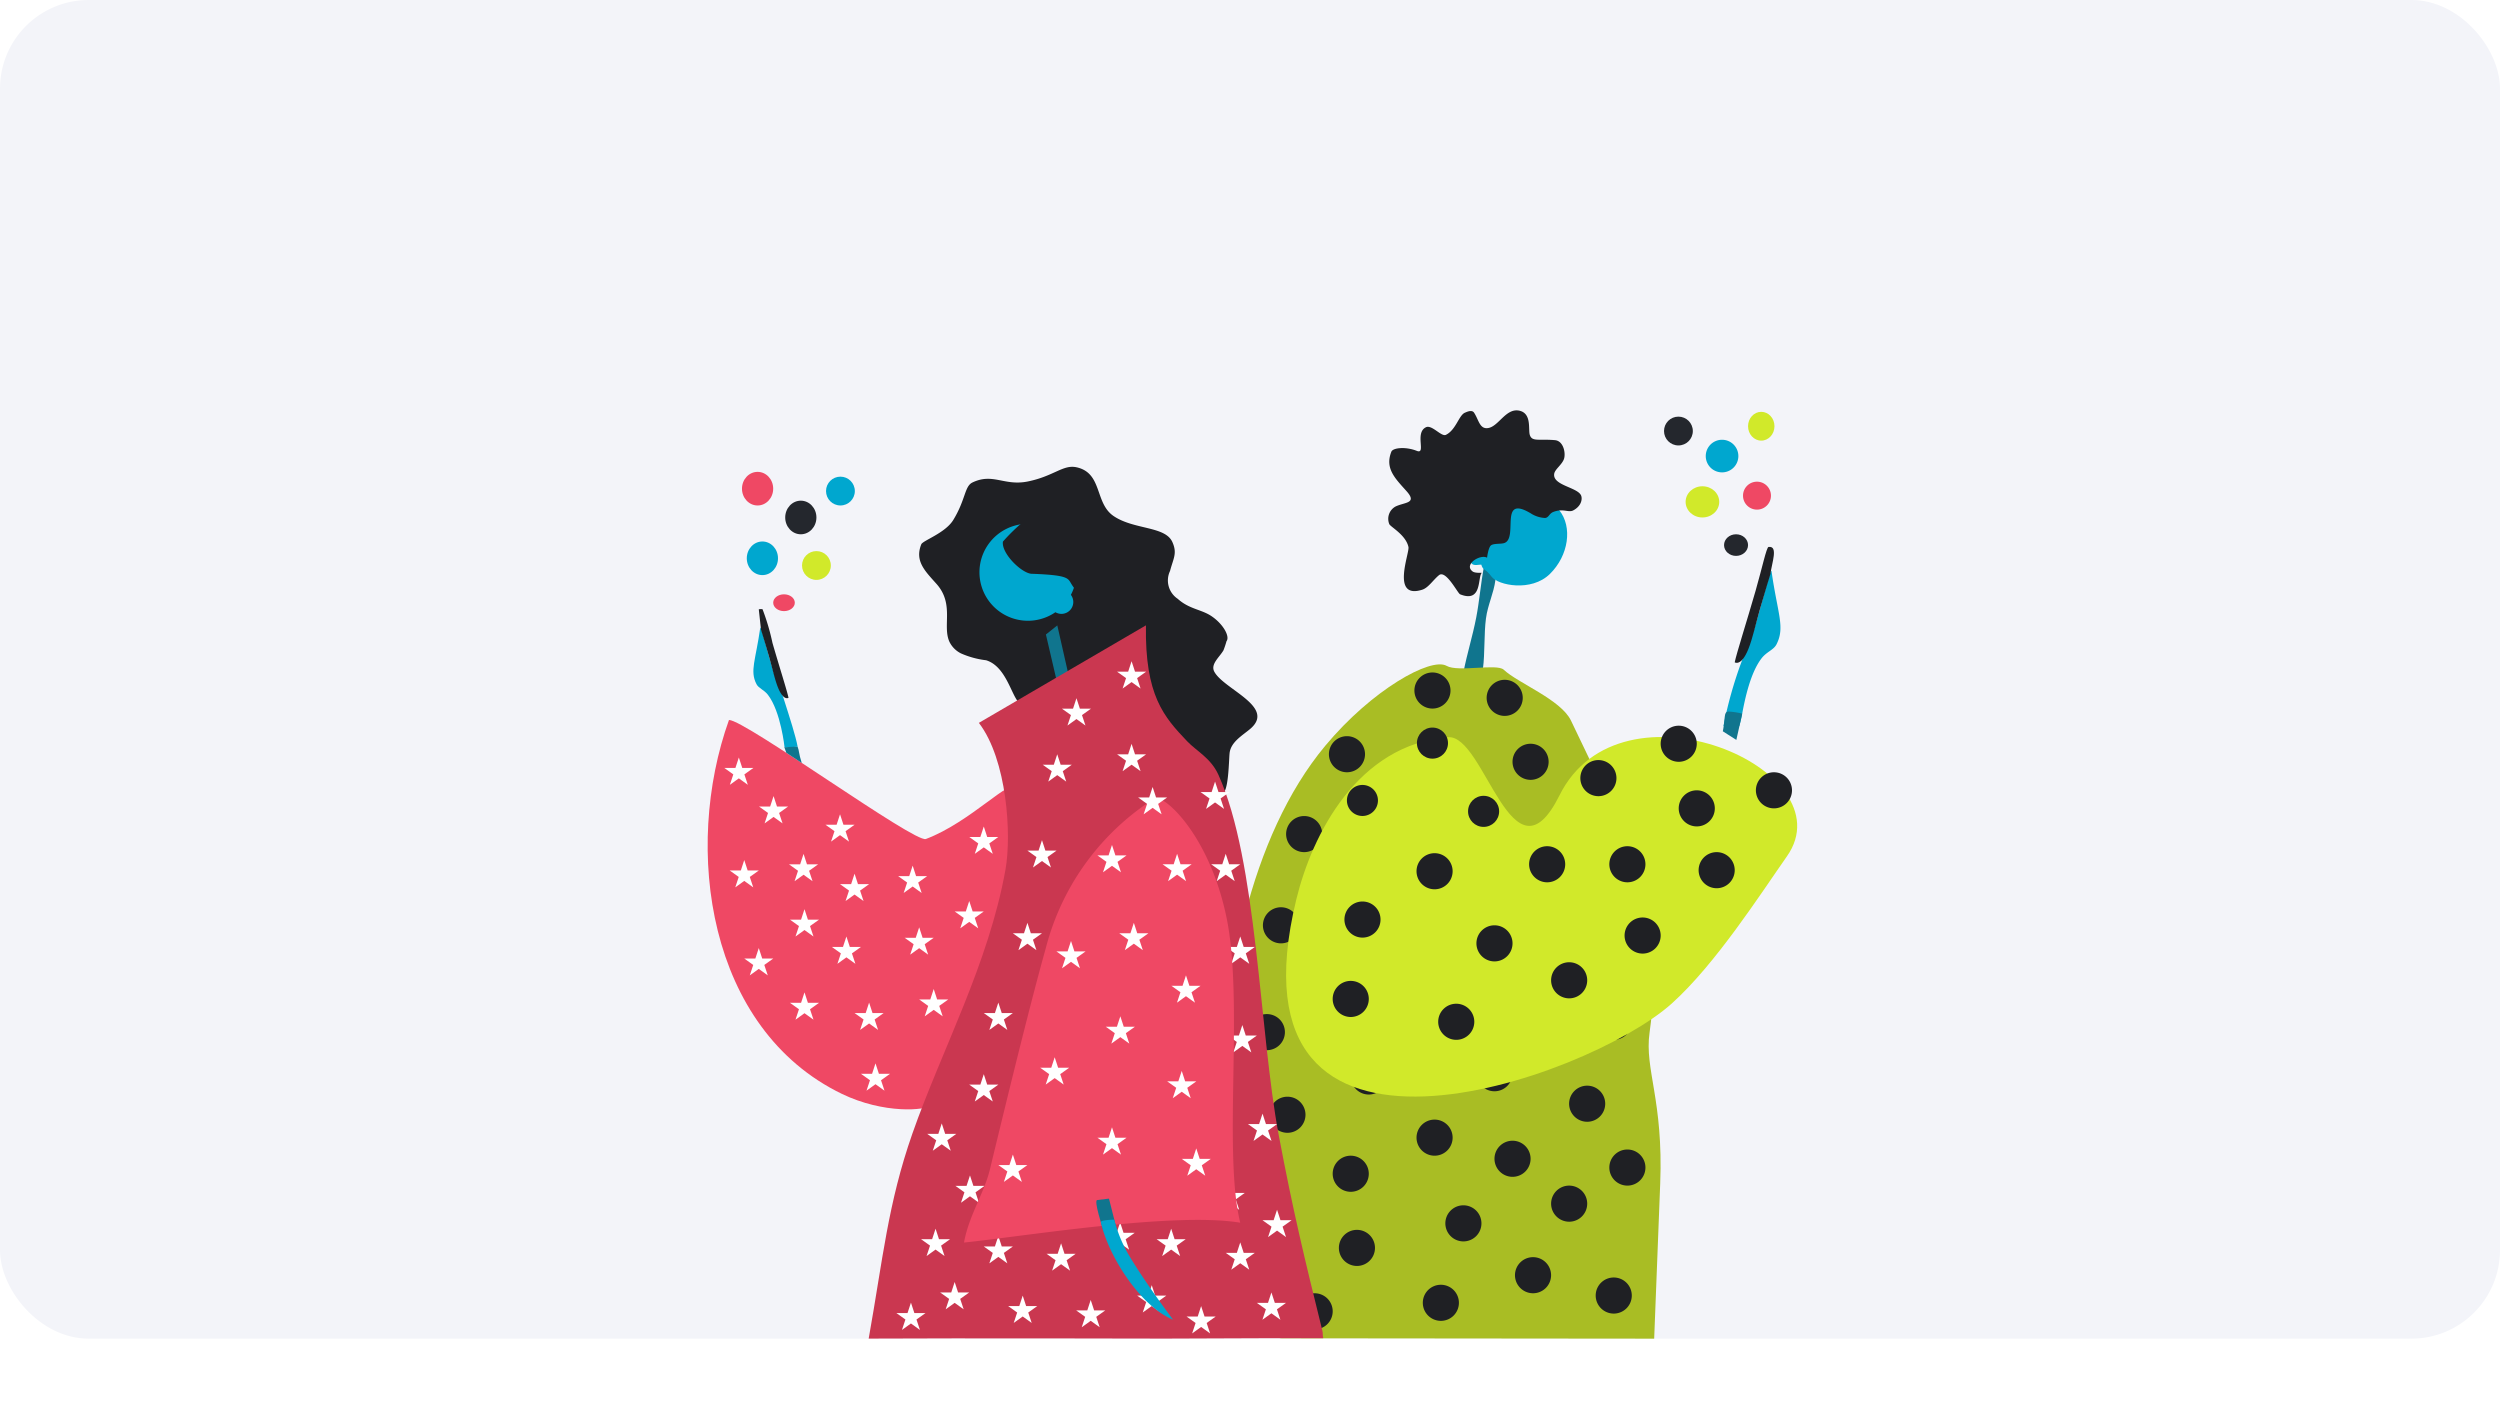 <svg xmlns="http://www.w3.org/2000/svg" xmlns:xlink="http://www.w3.org/1999/xlink" width="282" height="160" viewBox="0 0 282 160">
  <defs>
    <filter id="Контур_20507" x="155.087" y="44.792" width="24.821" height="23.961" filterUnits="userSpaceOnUse">
      <feOffset dy="1" input="SourceAlpha"/>
      <feGaussianBlur stdDeviation="0.5" result="blur"/>
      <feFlood flood-opacity="0.161"/>
      <feComposite operator="in" in2="blur"/>
      <feComposite in="SourceGraphic"/>
    </filter>
    <filter id="Контур_20532" x="136.072" y="74.133" width="75.651" height="58.562" filterUnits="userSpaceOnUse">
      <feOffset dy="3" input="SourceAlpha"/>
      <feGaussianBlur stdDeviation="3" result="blur-2"/>
      <feFlood flood-opacity="0.161"/>
      <feComposite operator="in" in2="blur-2"/>
      <feComposite in="SourceGraphic"/>
    </filter>
    <filter id="Контур_20434" x="94.682" y="43.659" width="56.15" height="54.821" filterUnits="userSpaceOnUse">
      <feOffset dy="3" input="SourceAlpha"/>
      <feGaussianBlur stdDeviation="3" result="blur-3"/>
      <feFlood flood-opacity="0.161"/>
      <feComposite operator="in" in2="blur-3"/>
      <feComposite in="SourceGraphic"/>
    </filter>
    <filter id="Контур_20437" x="88.986" y="61.546" width="69.275" height="98.454" filterUnits="userSpaceOnUse">
      <feOffset dx="-1" input="SourceAlpha"/>
      <feGaussianBlur stdDeviation="3" result="blur-4"/>
      <feFlood flood-opacity="0.161"/>
      <feComposite operator="in" in2="blur-4"/>
      <feComposite in="SourceGraphic"/>
    </filter>
    <filter id="Контур_20441" x="110.116" y="55.325" width="14.835" height="14.304" filterUnits="userSpaceOnUse">
      <feOffset dy="2" input="SourceAlpha"/>
      <feGaussianBlur stdDeviation="1" result="blur-5"/>
      <feFlood flood-opacity="0.161"/>
      <feComposite operator="in" in2="blur-5"/>
      <feComposite in="SourceGraphic"/>
    </filter>
    <filter id="Контур_20472" x="99.74" y="80.986" width="49.16" height="68.174" filterUnits="userSpaceOnUse">
      <feOffset dy="3" input="SourceAlpha"/>
      <feGaussianBlur stdDeviation="3" result="blur-6"/>
      <feFlood flood-opacity="0.161"/>
      <feComposite operator="in" in2="blur-6"/>
      <feComposite in="SourceGraphic"/>
    </filter>
  </defs>
  <g id="Сгруппировать_9095" data-name="Сгруппировать 9095" transform="translate(4688 -4709)">
    <rect id="Прямоугольник_3460" data-name="Прямоугольник 3460" width="282" height="151" rx="10" transform="translate(-4688 4709)" fill="#f3f4f9"/>
    <g id="Сгруппировать_9094" data-name="Сгруппировать 9094" transform="translate(-4669.872 4595.706)">
      <g id="Сгруппировать_4749" data-name="Сгруппировать 4749" transform="translate(61.694 158.586)">
        <g id="Сгруппировать_4746" data-name="Сгруппировать 4746" transform="translate(57.914)">
          <path id="Контур_20504" data-name="Контур 20504" d="M3380.061,421.482c.394.539.9.977,1.292,1.516-.206,1.571-.866,2.794-1.072,4.364-.227,1.73-.11,3.91-.337,5.641l-2.206.443c.429-2.207,1.019-4,1.448-6.206C3379.531,425.46,3379.716,423.263,3380.061,421.482Z" transform="translate(-3350.402 -402.884)" fill="#10758e" fill-rule="evenodd"/>
          <path id="Контур_20505" data-name="Контур 20505" d="M3290.61,535.519c-7.762-.008-12.283-46.269,4.833-66.828,5.268-6.328,11.924-10.042,13.7-9.019,1.276.733,5.673-.291,6.439.433,1.588,1.5,6.451,3.372,7.584,5.734,5.817,12.121,10.761,21.774,8.866,35.206-.586,4.156,1.573,7.57,1.2,17.044l-.679,17.472Z" transform="translate(-3283.697 -429.853)" fill="#a9bd24" fill-rule="evenodd"/>
          <path id="Контур_20506" data-name="Контур 20506" d="M3389.021,401.681c-2.107,2.071-5.867,1.285-6.583.313s-.969-.666-1.16-1.358c-.234-.023-.844.186-1.107-.142s-.442-1.746-.1-2.085,1.414.193,1.613.131c.086-1.119-.2-4.052,1.253-5.482s5.6-.465,7.128,1.433S3391.127,399.61,3389.021,401.681Z" transform="translate(-3351.923 -382.237)" fill="#00a7cf" fill-rule="evenodd"/>
          <g transform="matrix(1, 0, 0, 1, -137.74, -45.29)" filter="url(#Контур_20507)">
            <path id="Контур_20507-2" data-name="Контур 20507" d="M3348.912,362.155c.171-.429,1.581-.6,2.872-.087,1.087.435-.278-2.046,1.033-2.668.663-.314,1.734,1.1,2.238.861,1.143-.55,1.463-2.207,2.152-2.5.221-.093.789-.37,1.033,0,.539.818.623,1.869,1.571,1.734,1.2-.172,2.022-2.291,3.533-1.963,1.421.308.99,2.113,1.18,2.726.251.811,1.006.436,2.841.6.947.086,1.217,1.414,1.033,2.066-.189.669-1.035,1.2-1.118,1.722-.21,1.3,2.539,1.509,3.012,2.41.192.366.1,1.21-.861,1.721-.546.291-1.119-.254-2.238.172-.5.189-.508.644-.947.688a3.316,3.316,0,0,1-1.463-.43c-3.9-2.441-1.437,2.79-3.185,3.271-.391.107-1.187.016-1.463.258-.3.264-.43,1.378-.43,1.378-.775-.423-2.668.762-1.636,1.549.3.23,1.075.129,1.033.172-.48.479.082,3.426-2.441,2.409-.273-.11-1.6-2.8-2.385-2.151-.668.551-1.193,1.417-1.888,1.636-3.57,1.125-1.4-4.156-1.55-4.821-.3-1.372-2.01-2.252-2.163-2.581a1.583,1.583,0,0,1,.7-1.981c1.019-.5,2.49-.335,1.26-1.72C3349.333,365.166,3348.155,364.051,3348.912,362.155Z" transform="translate(-3191.96 -312.21)" fill="#1f2024" fill-rule="evenodd"/>
          </g>
          <path id="Контур_20508" data-name="Контур 20508" d="M3483.97,423.222c-.215,0-.976,3.354-1.906,6.391-.454,1.485-1.228,3.1-1.457,3.812a46.516,46.516,0,0,0-2.054,7.3h1.786a14.223,14.223,0,0,0,.344-1.5c.3-1.575.906-4.51,2.167-6.141.577-.747,1.362-.943,1.681-1.57C3485.531,429.559,3484.643,428.043,3483.97,423.222Z" transform="translate(-3421.881 -404.118)" fill="#00a7cf" fill-rule="evenodd"/>
          <path id="Контур_20509" data-name="Контур 20509" d="M3478.4,480.019l1.524.971.662-2.965a8.391,8.391,0,0,0-1.565-.236C3478.491,477.862,3478.709,478.391,3478.4,480.019Z" transform="translate(-3421.801 -442.82)" fill="#10758e" fill-rule="evenodd"/>
          <path id="Контур_20510" data-name="Контур 20510" d="M3483.024,426.925s.727.511,1.541-1.5c.462-1.142.845-2.876,1.271-4.378.631-2.221,1.223-4.1,1.223-4.1.131-1.2.924-3.194-.222-3.037-.227.031-.731,2.4-1.459,4.943C3484.42,422.192,3483.2,426,3483.024,426.925Z" transform="translate(-3425.084 -397.506)" fill="#1f2024" fill-rule="evenodd"/>
          <path id="Контур_20511" data-name="Контур 20511" d="M3327.586,491.434a2.036,2.036,0,1,0-2.036-2.036A2.04,2.04,0,0,0,3327.586,491.434Z" transform="translate(-3313.384 -449.614)" fill="#1f2024" fill-rule="evenodd"/>
          <path id="Контур_20512" data-name="Контур 20512" d="M3310.973,522.426a2.036,2.036,0,1,0-2.036-2.036A2.04,2.04,0,0,0,3310.973,522.426Z" transform="translate(-3301.6 -471.597)" fill="#1f2024" fill-rule="evenodd"/>
          <path id="Контур_20513" data-name="Контур 20513" d="M3301.973,557.827a2.036,2.036,0,1,0-2.035-2.036A2.04,2.04,0,0,0,3301.973,557.827Z" transform="translate(-3295.217 -496.708)" fill="#1f2024" fill-rule="evenodd"/>
          <path id="Контур_20514" data-name="Контур 20514" d="M3296.5,599.28a2.036,2.036,0,1,0-2.036-2.036A2.04,2.04,0,0,0,3296.5,599.28Z" transform="translate(-3291.334 -526.111)" fill="#1f2024" fill-rule="evenodd"/>
          <path id="Контур_20515" data-name="Контур 20515" d="M3336.058,616.493a2.036,2.036,0,1,0-2.036-2.036A2.04,2.04,0,0,0,3336.058,616.493Z" transform="translate(-3319.394 -538.321)" fill="#1f2024" fill-rule="evenodd"/>
          <path id="Контур_20516" data-name="Контур 20516" d="M3384.828,615.226a2.036,2.036,0,1,0-2.036-2.036A2.039,2.039,0,0,0,3384.828,615.226Z" transform="translate(-3353.987 -537.422)" fill="#1f2024" fill-rule="evenodd"/>
          <path id="Контур_20517" data-name="Контур 20517" d="M3420.8,627.06a2.036,2.036,0,1,0-2.036-2.036A2.04,2.04,0,0,0,3420.8,627.06Z" transform="translate(-3379.504 -545.816)" fill="#1f2024" fill-rule="evenodd"/>
          <path id="Контур_20518" data-name="Контур 20518" d="M3361.583,640.227a2.036,2.036,0,1,0-2.036-2.036A2.039,2.039,0,0,0,3361.583,640.227Z" transform="translate(-3337.499 -555.156)" fill="#1f2024" fill-rule="evenodd"/>
          <path id="Контур_20519" data-name="Контур 20519" d="M3329.052,654.235a2.036,2.036,0,1,0-2.036-2.036A2.04,2.04,0,0,0,3329.052,654.235Z" transform="translate(-3314.425 -565.092)" fill="#1f2024" fill-rule="evenodd"/>
          <path id="Контур_20520" data-name="Контур 20520" d="M3331.453,683.013a2.036,2.036,0,1,0-2.036-2.036A2.04,2.04,0,0,0,3331.453,683.013Z" transform="translate(-3316.127 -585.505)" fill="#1f2024" fill-rule="evenodd"/>
          <path id="Контур_20521" data-name="Контур 20521" d="M3315.044,707.615a2.036,2.036,0,1,0-2.035-2.036A2.04,2.04,0,0,0,3315.044,707.615Z" transform="translate(-3304.489 -602.955)" fill="#1f2024" fill-rule="evenodd"/>
          <path id="Контур_20522" data-name="Контур 20522" d="M3364.022,704.318a2.036,2.036,0,1,0-2.036-2.036A2.04,2.04,0,0,0,3364.022,704.318Z" transform="translate(-3339.229 -600.617)" fill="#1f2024" fill-rule="evenodd"/>
          <path id="Контур_20523" data-name="Контур 20523" d="M3391.833,648.422a2.036,2.036,0,1,0-2.036-2.036A2.04,2.04,0,0,0,3391.833,648.422Z" transform="translate(-3358.955 -560.968)" fill="#1f2024" fill-rule="evenodd"/>
          <path id="Контур_20524" data-name="Контур 20524" d="M3436.4,651.835a2.036,2.036,0,1,0-2.036-2.036A2.04,2.04,0,0,0,3436.4,651.835Z" transform="translate(-3390.567 -563.39)" fill="#1f2024" fill-rule="evenodd"/>
          <path id="Контур_20525" data-name="Контур 20525" d="M3413.8,665.842a2.036,2.036,0,1,0-2.036-2.036A2.04,2.04,0,0,0,3413.8,665.842Z" transform="translate(-3374.535 -573.325)" fill="#1f2024" fill-rule="evenodd"/>
          <path id="Контур_20526" data-name="Контур 20526" d="M3431.111,701.5a2.036,2.036,0,1,0-2.036-2.036A2.04,2.04,0,0,0,3431.111,701.5Z" transform="translate(-3386.817 -598.619)" fill="#1f2024" fill-rule="evenodd"/>
          <path id="Контур_20527" data-name="Контур 20527" d="M3372.769,673.486a2.036,2.036,0,1,0-2.036-2.036A2.04,2.04,0,0,0,3372.769,673.486Z" transform="translate(-3345.434 -578.747)" fill="#1f2024" fill-rule="evenodd"/>
          <path id="Контур_20528" data-name="Контур 20528" d="M3399.789,693.607a2.036,2.036,0,1,0-2.036-2.036A2.04,2.04,0,0,0,3399.789,693.607Z" transform="translate(-3364.599 -593.019)" fill="#1f2024" fill-rule="evenodd"/>
          <path id="Контур_20529" data-name="Контур 20529" d="M3296.522,668.243a2.036,2.036,0,1,0-2.036-2.036A2.04,2.04,0,0,0,3296.522,668.243Z" transform="translate(-3291.35 -575.028)" fill="#1f2024" fill-rule="evenodd"/>
          <path id="Контур_20530" data-name="Контур 20530" d="M3304.487,631.339a2.036,2.036,0,1,0-2.036-2.036A2.04,2.04,0,0,0,3304.487,631.339Z" transform="translate(-3297 -548.851)" fill="#1f2024" fill-rule="evenodd"/>
          <path id="Контур_20531" data-name="Контур 20531" d="M3431.111,595.261a2.036,2.036,0,1,0-2.036-2.036A2.04,2.04,0,0,0,3431.111,595.261Z" transform="translate(-3386.817 -523.26)" fill="#1f2024" fill-rule="evenodd"/>
          <g transform="matrix(1, 0, 0, 1, -137.74, -45.29)" filter="url(#Контур_20532)">
            <path id="Контур_20532-2" data-name="Контур 20532" d="M3339.782,483.93c6.916-13.915,32.5-2.864,25.651,6.886-2.915,4.148-8.045,12.171-13.014,16.626-9.433,8.459-50.839,23.344-42.341-11.725,1.792-7.392,6.929-17.5,17.135-18.33C3331.353,477.051,3334.462,494.633,3339.782,483.93Z" transform="translate(-3163.86 -397.23)" fill="#d1e92a" fill-rule="evenodd"/>
          </g>
          <circle id="Эллипс_1345" data-name="Эллипс 1345" cx="1.753" cy="1.753" r="1.753" transform="translate(22.092 36.778)" fill="#1f2024"/>
          <path id="Контур_20533" data-name="Контур 20533" d="M3334.3,509.789a1.75,1.75,0,1,0-1.75-1.75A1.753,1.753,0,0,0,3334.3,509.789Z" transform="translate(-3318.353 -463.039)" fill="#1f2024" fill-rule="evenodd"/>
          <circle id="Эллипс_1346" data-name="Эллипс 1346" cx="1.753" cy="1.753" r="1.753" transform="translate(27.86 44.476)" fill="#1f2024"/>
          <path id="Контур_20534" data-name="Контур 20534" d="M3361.583,536.844a2.036,2.036,0,1,0-2.036-2.036A2.039,2.039,0,0,0,3361.583,536.844Z" transform="translate(-3337.499 -481.824)" fill="#1f2024" fill-rule="evenodd"/>
          <path id="Контур_20535" data-name="Контур 20535" d="M3384.828,564.831a2.036,2.036,0,1,0-2.036-2.036A2.039,2.039,0,0,0,3384.828,564.831Z" transform="translate(-3353.987 -501.676)" fill="#1f2024" fill-rule="evenodd"/>
          <path id="Контур_20536" data-name="Контур 20536" d="M3333.606,555.593a2.036,2.036,0,1,0-2.036-2.036A2.04,2.04,0,0,0,3333.606,555.593Z" transform="translate(-3317.654 -495.123)" fill="#1f2024" fill-rule="evenodd"/>
          <path id="Контур_20537" data-name="Контур 20537" d="M3369.992,595.261a2.036,2.036,0,1,0-2.035-2.036A2.04,2.04,0,0,0,3369.992,595.261Z" transform="translate(-3343.464 -523.26)" fill="#1f2024" fill-rule="evenodd"/>
          <path id="Контур_20538" data-name="Контур 20538" d="M3329.052,586.4a2.036,2.036,0,1,0-2.036-2.036A2.04,2.04,0,0,0,3329.052,586.4Z" transform="translate(-3314.425 -516.975)" fill="#1f2024" fill-rule="evenodd"/>
          <path id="Контур_20539" data-name="Контур 20539" d="M3413.8,579.166a2.036,2.036,0,1,0-2.036-2.036A2.04,2.04,0,0,0,3413.8,579.166Z" transform="translate(-3374.535 -511.844)" fill="#1f2024" fill-rule="evenodd"/>
          <path id="Контур_20540" data-name="Контур 20540" d="M3442.313,561.8a2.036,2.036,0,1,0-2.036-2.036A2.04,2.04,0,0,0,3442.313,561.8Z" transform="translate(-3394.761 -499.527)" fill="#1f2024" fill-rule="evenodd"/>
          <path id="Контур_20541" data-name="Контур 20541" d="M3425.156,500.7a2.036,2.036,0,1,0-2.036-2.036A2.04,2.04,0,0,0,3425.156,500.7Z" transform="translate(-3382.593 -456.183)" fill="#1f2024" fill-rule="evenodd"/>
          <path id="Контур_20542" data-name="Контур 20542" d="M3398.837,494.373a2.036,2.036,0,1,0-2.036-2.036A2.039,2.039,0,0,0,3398.837,494.373Z" transform="translate(-3363.924 -451.698)" fill="#1f2024" fill-rule="evenodd"/>
          <path id="Контур_20543" data-name="Контур 20543" d="M3388.792,469.56a2.036,2.036,0,1,0-2.036-2.036A2.04,2.04,0,0,0,3388.792,469.56Z" transform="translate(-3356.799 -434.098)" fill="#1f2024" fill-rule="evenodd"/>
          <path id="Контур_20544" data-name="Контур 20544" d="M3360.759,466.716a2.036,2.036,0,1,0-2.036-2.036A2.04,2.04,0,0,0,3360.759,466.716Z" transform="translate(-3336.914 -432.081)" fill="#1f2024" fill-rule="evenodd"/>
          <path id="Контур_20545" data-name="Контур 20545" d="M3436.4,534.137a2.036,2.036,0,1,0-2.036-2.036A2.04,2.04,0,0,0,3436.4,534.137Z" transform="translate(-3390.567 -479.904)" fill="#1f2024" fill-rule="evenodd"/>
          <path id="Контур_20546" data-name="Контур 20546" d="M3471.052,536.434a2.036,2.036,0,1,0-2.036-2.036A2.04,2.04,0,0,0,3471.052,536.434Z" transform="translate(-3415.148 -481.533)" fill="#1f2024" fill-rule="evenodd"/>
          <path id="Контур_20547" data-name="Контур 20547" d="M3463.326,512.446a2.036,2.036,0,1,0-2.036-2.036A2.04,2.04,0,0,0,3463.326,512.446Z" transform="translate(-3409.667 -464.518)" fill="#1f2024" fill-rule="evenodd"/>
          <path id="Контур_20548" data-name="Контур 20548" d="M3493.279,505.442a2.036,2.036,0,1,0-2.036-2.036A2.04,2.04,0,0,0,3493.279,505.442Z" transform="translate(-3430.914 -459.55)" fill="#1f2024" fill-rule="evenodd"/>
          <path id="Контур_20549" data-name="Контур 20549" d="M3456.322,487.369a2.036,2.036,0,1,0-2.036-2.036A2.04,2.04,0,0,0,3456.322,487.369Z" transform="translate(-3404.699 -446.73)" fill="#1f2024" fill-rule="evenodd"/>
          <path id="Контур_20550" data-name="Контур 20550" d="M3405.271,534.137a2.036,2.036,0,1,0-2.036-2.036A2.04,2.04,0,0,0,3405.271,534.137Z" transform="translate(-3368.488 -479.904)" fill="#1f2024" fill-rule="evenodd"/>
        </g>
        <g id="Сгруппировать_4748" data-name="Сгруппировать 4748" transform="translate(0 4.367)">
          <g id="Сгруппировать_4747" data-name="Сгруппировать 4747" transform="translate(0 0)">
            <path id="Контур_20433" data-name="Контур 20433" d="M3012.941,481.5c1.826,0,20.94,13.9,22.208,13.428,5.048-1.894,9.8-7.12,10.076-5.686,3.716,10.887-5.772,31.3-9.4,35.688-.677.641-5.42,1.031-10.146-1.252C3010.529,516.354,3007.738,496.013,3012.941,481.5Z" transform="translate(-3010.534 -449.947)" fill="#ef4864" fill-rule="evenodd"/>
            <g transform="matrix(1, 0, 0, 1, -79.82, -49.66)" filter="url(#Контур_20434)">
              <path id="Контур_20434-2" data-name="Контур 20434" d="M3092.858,381.7c.172-.43,2.712-1.264,3.615-2.754,1.4-2.3,1.258-3.787,2.152-4.218,2.324-1.119,3.583.431,6.266-.12,2.925-.6,3.958-1.924,5.47-1.6,2.967.644,2.036,4.04,4.188,5.5,2.292,1.558,5.817,1.126,6.628,2.927.579,1.286.117,1.828-.258,3.271a2.488,2.488,0,0,0,.866,3.141c1.285,1.163,2.661,1.192,3.782,1.938,1.358.9,2.132,2.328,1.722,2.84a10.139,10.139,0,0,1-.344,1.033c-.454.783-1.486,1.56-1.033,2.41,1.067,2,6.989,3.964,4.046,6.456-.868.735-2.2,1.478-2.324,2.755-.082.862-.119,4.313-.774,4.476-1.852.459-6.385-7.106-9.9-9.9-3-2.386-6.789-.545-6.886-.6-.88.605-3.657.53-5.742.53-1.192,0-1.558-4.2-4.157-5.006a9.906,9.906,0,0,1-2.841-.775,2.869,2.869,0,0,1-1.291-1.291c-.834-1.791.572-4.251-1.463-6.542C3093.278,384.707,3092.1,383.594,3092.858,381.7Z" transform="translate(-2988.94 -323.3)" fill="#1f2024" fill-rule="evenodd"/>
            </g>
            <path id="Контур_20435" data-name="Контур 20435" d="M3121.486,405.389a5.467,5.467,0,0,1,4.841,8.014,1.336,1.336,0,0,1-1.744,1.958,5.468,5.468,0,1,1-3.1-9.972Z" transform="translate(-3085.354 -395.962)" fill="#00a7cf" fill-rule="evenodd"/>
            <path id="Контур_20436" data-name="Контур 20436" d="M3141.8,445.836l1.286-1.022,1.285,5.662-1.285.88Z" transform="translate(-3103.644 -423.926)" fill="#10758e" fill-rule="evenodd"/>
            <g transform="matrix(1, 0, 0, 1, -79.82, -49.66)" filter="url(#Контур_20437)">
              <path id="Контур_20437-2" data-name="Контур 20437" d="M3088.894,455.81l18.845-11c-.122,7.927,2.028,10.324,4.648,13.074,1.076,1.128,2.672,1.891,3.53,3.788,4.391,9.706,4.6,28.914,6.8,40.629,1.6,8.5,2.911,13.925,4.914,22.031.108.438,0,.433.109.888,0,0-1.709-.011-6.169,0s-11.673.045-11.673.045-23.3-.061-33.433,0c1.608-8.986,2.165-15.224,4.934-23.136,3.287-9.392,8.594-19.116,10.5-29.783C3092.6,468.412,3092.073,459.952,3088.894,455.81Z" transform="translate(-2977.48 -374.27)" fill="#ca3750" fill-rule="evenodd"/>
            </g>
            <path id="Контур_20438" data-name="Контур 20438" d="M3029.065,445.665c.165,0,.75,2.575,1.463,4.907.349,1.14.943,2.379,1.119,2.927.774,2.41,1.4,4.365,1.636,5.606l-1.475.089s-.418-4.059-1.883-5.953c-.444-.573-1.045-.724-1.291-1.205C3027.866,450.531,3028.548,449.366,3029.065,445.665Z" transform="translate(-3023.129 -424.53)" fill="#00a7cf" fill-rule="evenodd"/>
            <path id="Контур_20439" data-name="Контур 20439" d="M3042.3,493.708l-1.742-1.149-.22-.621s1.233-.1,1.495-.063C3042.021,492.334,3041.945,492.624,3042.3,493.708Z" transform="translate(-3031.683 -457.301)" fill="#10758e" fill-rule="evenodd"/>
            <path id="Контур_20440" data-name="Контур 20440" d="M3033.735,448.492s-.558.393-1.184-1.155c-.354-.877-.649-2.208-.976-3.361-.484-1.706-.939-3.145-.939-3.145l-.253-2.32a1.112,1.112,0,0,1,.423-.011,25.549,25.549,0,0,1,1.121,3.8C3032.663,444.858,3033.6,447.782,3033.735,448.492Z" transform="translate(-3024.614 -419.438)" fill="#1f2024" fill-rule="evenodd"/>
            <g transform="matrix(1, 0, 0, 1, -79.82, -49.66)" filter="url(#Контур_20441)">
              <path id="Контур_20441-2" data-name="Контур 20441" d="M3132.751,403.332c-.342-.586-.485-.9-4.326-1.046-1.108.068-3.544-2.284-3.337-3.635a22.3,22.3,0,0,1,2.417-2.344c.143.019,5.205-1.189,5.627.42C3133.589,398.472,3134.812,406.871,3132.751,403.332Z" transform="translate(-3011.96 -339.56)" fill="#1f2024" fill-rule="evenodd"/>
            </g>
            <path id="Контур_20442" data-name="Контур 20442" d="M3142.2,494.823l.386,1.179,1.255,0-1.016.726.39,1.177-1.014-.73-1.014.73.39-1.177-1.017-.726,1.255,0Z" transform="translate(-3102.766 -459.399)" fill="#fff" fill-rule="evenodd"/>
            <path id="Контур_20443" data-name="Контур 20443" d="M3171.045,458.7l.386,1.179,1.255,0-1.017.726.39,1.177-1.014-.73-1.014.73.39-1.177-1.017-.726,1.255,0Z" transform="translate(-3123.224 -433.774)" fill="#fff" fill-rule="evenodd"/>
            <path id="Контур_20444" data-name="Контур 20444" d="M3171.045,490.776l.386,1.179,1.255,0-1.017.726.39,1.177-1.014-.73-1.014.73.39-1.177-1.017-.726,1.255,0Z" transform="translate(-3123.224 -456.529)" fill="#fff" fill-rule="evenodd"/>
            <path id="Контур_20445" data-name="Контур 20445" d="M3149.653,473.062l.386,1.179,1.255,0-1.017.726.39,1.177-1.014-.73-1.014.73.39-1.177-1.017-.726,1.255,0Z" transform="translate(-3108.05 -443.964)" fill="#fff" fill-rule="evenodd"/>
            <path id="Контур_20446" data-name="Контур 20446" d="M3136.269,528.153l.385,1.179,1.255,0-1.016.726.39,1.177-1.014-.73-1.014.73.39-1.177-1.017-.726,1.255,0Z" transform="translate(-3098.556 -483.041)" fill="#fff" fill-rule="evenodd"/>
            <path id="Контур_20447" data-name="Контур 20447" d="M3130.624,560.232l.385,1.179,1.255,0-1.017.726.39,1.177-1.014-.73-1.014.73.39-1.177-1.017-.726,1.255,0Z" transform="translate(-3094.553 -505.795)" fill="#fff" fill-rule="evenodd"/>
            <path id="Контур_20448" data-name="Контур 20448" d="M3119.335,591.2l.386,1.179,1.255,0-1.017.726.39,1.177-1.014-.73-1.014.73.39-1.177-1.017-.726,1.255,0Z" transform="translate(-3086.545 -527.765)" fill="#fff" fill-rule="evenodd"/>
            <path id="Контур_20449" data-name="Контур 20449" d="M3113.69,618.96l.385,1.179,1.255,0-1.017.726.39,1.177-1.014-.73-1.014.73.39-1.177-1.017-.726,1.255,0Z" transform="translate(-3082.541 -547.452)" fill="#fff" fill-rule="evenodd"/>
            <path id="Контур_20450" data-name="Контур 20450" d="M3097.377,638.069l.385,1.179,1.256,0-1.017.726.39,1.177-1.014-.73-1.014.73.39-1.177-1.017-.726,1.255,0Z" transform="translate(-3070.969 -561.007)" fill="#fff" fill-rule="evenodd"/>
            <path id="Контур_20451" data-name="Контур 20451" d="M3108.332,658.256l.385,1.179,1.255,0-1.017.726.39,1.177-1.014-.73-1.014.73.39-1.177-1.017-.726,1.255,0Z" transform="translate(-3078.74 -575.326)" fill="#fff" fill-rule="evenodd"/>
            <path id="Контур_20452" data-name="Контур 20452" d="M3203.437,505.418l.386,1.179,1.255,0-1.017.726.39,1.177-1.014-.73-1.014.73.39-1.177-1.017-.726,1.255,0Z" transform="translate(-3146.201 -466.914)" fill="#fff" fill-rule="evenodd"/>
            <path id="Контур_20453" data-name="Контур 20453" d="M3207.573,533.45l.386,1.179,1.255,0-1.017.726.39,1.177-1.014-.73-1.014.73.39-1.177-1.017-.726,1.255,0Z" transform="translate(-3149.135 -486.798)" fill="#fff" fill-rule="evenodd"/>
            <path id="Контур_20454" data-name="Контур 20454" d="M3213.218,565.529l.386,1.179,1.255,0-1.017.726.39,1.177-1.014-.73-1.014.73.39-1.177-1.017-.726,1.255,0Z" transform="translate(-3153.138 -509.553)" fill="#fff" fill-rule="evenodd"/>
            <path id="Контур_20455" data-name="Контур 20455" d="M3214.02,599.9l.386,1.179,1.255,0-1.017.726.39,1.177-1.014-.73-1.014.73.39-1.177-1.017-.726,1.255,0Z" transform="translate(-3153.707 -533.933)" fill="#fff" fill-rule="evenodd"/>
            <path id="Контур_20456" data-name="Контур 20456" d="M3221.859,634.271l.386,1.179,1.255,0-1.017.726.39,1.177-1.015-.73-1.014.73.39-1.177-1.017-.726,1.255,0Z" transform="translate(-3159.268 -558.313)" fill="#fff" fill-rule="evenodd"/>
            <path id="Контур_20457" data-name="Контур 20457" d="M3209.323,660.986l.385,1.179,1.255,0-1.017.726.39,1.177-1.014-.73-1.014.73.39-1.177-1.017-.726,1.255,0Z" transform="translate(-3150.375 -577.262)" fill="#fff" fill-rule="evenodd"/>
            <path id="Контур_20458" data-name="Контур 20458" d="M3227.5,671.58l.386,1.179,1.255,0-1.017.726.39,1.177-1.014-.73-1.014.73.39-1.177-1.017-.726,1.255,0Z" transform="translate(-3163.271 -584.777)" fill="#fff" fill-rule="evenodd"/>
            <path id="Контур_20459" data-name="Контур 20459" d="M3225.309,703.66l.385,1.179,1.255,0-1.017.726.39,1.177-1.014-.73-1.014.73.39-1.177-1.017-.726,1.255,0Z" transform="translate(-3161.715 -607.532)" fill="#fff" fill-rule="evenodd"/>
            <path id="Контур_20460" data-name="Контур 20460" d="M3213.218,684.238l.386,1.179,1.255,0-1.017.726.39,1.177-1.014-.73-1.014.73.39-1.177-1.017-.726,1.255,0Z" transform="translate(-3153.138 -593.756)" fill="#fff" fill-rule="evenodd"/>
            <path id="Контур_20461" data-name="Контур 20461" d="M3186.409,678.941l.385,1.179,1.255,0-1.017.726.39,1.177-1.014-.73-1.014.73.39-1.177-1.017-.726,1.255,0Z" transform="translate(-3134.123 -589.998)" fill="#fff" fill-rule="evenodd"/>
            <path id="Контур_20462" data-name="Контур 20462" d="M3166.592,676.466l.386,1.179,1.255,0-1.017.726.39,1.177-1.014-.73-1.014.73.39-1.177-1.017-.726,1.255,0Z" transform="translate(-3120.065 -588.242)" fill="#fff" fill-rule="evenodd"/>
            <path id="Контур_20463" data-name="Контур 20463" d="M3143.69,684.6l.386,1.179,1.255,0-1.017.726.39,1.177-1.014-.73-1.014.73.39-1.177-1.017-.726,1.255,0Z" transform="translate(-3103.821 -594.01)" fill="#fff" fill-rule="evenodd"/>
            <path id="Контур_20464" data-name="Контур 20464" d="M3119.335,681.764l.386,1.179,1.255,0-1.017.726.39,1.177-1.014-.73-1.014.73.39-1.177-1.017-.726,1.255,0Z" transform="translate(-3086.545 -592)" fill="#fff" fill-rule="evenodd"/>
            <path id="Контур_20465" data-name="Контур 20465" d="M3094.979,678.931l.385,1.179,1.255,0-1.017.726.39,1.177-1.014-.73-1.014.73.39-1.177-1.017-.726,1.255,0Z" transform="translate(-3069.269 -589.991)" fill="#fff" fill-rule="evenodd"/>
            <path id="Контур_20466" data-name="Контур 20466" d="M3102.4,699.605l.386,1.179,1.255,0-1.017.726.39,1.177-1.014-.73-1.014.73.39-1.177-1.017-.726,1.255,0Z" transform="translate(-3074.535 -604.655)" fill="#fff" fill-rule="evenodd"/>
            <path id="Контур_20467" data-name="Контур 20467" d="M3128.793,704.9l.385,1.179,1.255,0-1.017.726.39,1.177-1.014-.73-1.014.73.39-1.177-1.017-.726,1.255,0Z" transform="translate(-3093.253 -608.413)" fill="#fff" fill-rule="evenodd"/>
            <path id="Контур_20468" data-name="Контур 20468" d="M3085.425,707.608l.386,1.179,1.255,0-1.017.726.39,1.177-1.014-.73-1.014.73.39-1.177-1.017-.726,1.255,0Z" transform="translate(-3062.492 -610.332)" fill="#fff" fill-rule="evenodd"/>
            <path id="Контур_20469" data-name="Контур 20469" d="M3155.183,706.571l.386,1.179,1.255,0-1.017.726.39,1.177-1.014-.73-1.014.73.39-1.177-1.017-.726,1.255,0Z" transform="translate(-3111.973 -609.596)" fill="#fff" fill-rule="evenodd"/>
            <path id="Контур_20470" data-name="Контур 20470" d="M3178.867,700.842l.385,1.179,1.255,0-1.017.726.39,1.177-1.014-.73-1.014.73.39-1.177-1.017-.726,1.255,0Z" transform="translate(-3128.772 -605.533)" fill="#fff" fill-rule="evenodd"/>
            <path id="Контур_20471" data-name="Контур 20471" d="M3198.033,708.958l.385,1.179,1.255,0-1.017.726.39,1.177-1.014-.73-1.014.73.39-1.177-1.017-.726,1.255,0Z" transform="translate(-3142.367 -611.289)" fill="#fff" fill-rule="evenodd"/>
            <g transform="matrix(1, 0, 0, 1, -79.82, -49.66)" filter="url(#Контур_20472)">
              <path id="Контур_20472-2" data-name="Контур 20472" d="M3131.628,501.371c1.383,0,6.148,4.559,8,13.5,1.969,9.487-.417,26.479,1.549,34.432-7.456-1.25-24.446,1.549-31.16,2.238.538-3.008,2.28-5.586,2.927-8.264,2.615-10.826,4.71-19.255,6.31-24.983A28.361,28.361,0,0,1,3131.628,501.371Z" transform="translate(-3001.28 -414.38)" fill="#ef4864" fill-rule="evenodd"/>
            </g>
            <path id="Контур_20473" data-name="Контур 20473" d="M3162.255,671.058l1.474-.3-.865-3.422s-1.066.124-1.328.16C3161.133,667.549,3162.093,670.438,3162.255,671.058Z" transform="translate(-3117.594 -581.791)" fill="#10758e" fill-rule="evenodd"/>
            <path id="Контур_20474" data-name="Контур 20474" d="M3171.275,686.7s-3.091-4.078-5.047-7.384a15.3,15.3,0,0,1-1.591-3.907s-1.566.031-1.51.289C3163.942,679.419,3167.5,685.137,3171.275,686.7Z" transform="translate(-3118.771 -587.494)" fill="#00a7cf" fill-rule="evenodd"/>
            <path id="Контур_20475" data-name="Контур 20475" d="M3179.208,507.515l.386,1.179,1.255,0-1.017.726.39,1.177-1.014-.73-1.014.73.39-1.177-1.017-.726,1.255,0Z" transform="translate(-3129.015 -468.402)" fill="#fff" fill-rule="evenodd"/>
            <path id="Контур_20476" data-name="Контур 20476" d="M3163.436,530l.386,1.179,1.255,0-1.017.726.39,1.177-1.014-.73-1.014.73.39-1.177-1.017-.726,1.255,0Z" transform="translate(-3117.826 -484.348)" fill="#fff" fill-rule="evenodd"/>
            <path id="Контур_20477" data-name="Контур 20477" d="M3188.7,533.45l.385,1.179,1.255,0-1.017.726.39,1.177-1.014-.73-1.014.73.39-1.177-1.017-.726,1.255,0Z" transform="translate(-3135.745 -486.798)" fill="#fff" fill-rule="evenodd"/>
            <path id="Контур_20478" data-name="Контур 20478" d="M3171.921,560.232l.385,1.179,1.255,0-1.017.726.39,1.177-1.014-.73-1.014.73.39-1.177-1.017-.726,1.255,0Z" transform="translate(-3123.846 -505.795)" fill="#fff" fill-rule="evenodd"/>
            <path id="Контур_20479" data-name="Контур 20479" d="M3147.535,567.27l.386,1.179,1.255,0-1.017.726.39,1.177-1.014-.73-1.014.73.39-1.177-1.017-.726,1.255,0Z" transform="translate(-3106.548 -510.787)" fill="#fff" fill-rule="evenodd"/>
            <path id="Контур_20480" data-name="Контур 20480" d="M3113.69,522.855l.385,1.179,1.255,0-1.017.726.39,1.177-1.014-.73-1.014.73.39-1.177-1.017-.726,1.255,0Z" transform="translate(-3082.541 -479.283)" fill="#fff" fill-rule="evenodd"/>
            <path id="Контур_20481" data-name="Контур 20481" d="M3108.046,551.758l.385,1.179,1.255,0-1.017.726.39,1.177-1.014-.73-1.014.73.39-1.177-1.017-.726,1.255,0Z" transform="translate(-3078.538 -499.784)" fill="#fff" fill-rule="evenodd"/>
            <path id="Контур_20482" data-name="Контур 20482" d="M3069.187,591.2l.385,1.179,1.255,0-1.017.726.39,1.177-1.014-.73-1.014.73.39-1.177-1.017-.726,1.255,0Z" transform="translate(-3050.974 -527.765)" fill="#fff" fill-rule="evenodd"/>
            <path id="Контур_20483" data-name="Контур 20483" d="M3094.261,585.908l.385,1.179,1.255,0-1.017.726.39,1.177-1.014-.73-1.014.73.39-1.177-1.017-.726,1.255,0Z" transform="translate(-3068.76 -524.007)" fill="#fff" fill-rule="evenodd"/>
            <path id="Контур_20484" data-name="Контур 20484" d="M3060.379,565.53l.385,1.179,1.255,0-1.017.726.39,1.177-1.014-.73-1.014.73.39-1.177-1.017-.726,1.255,0Z" transform="translate(-3044.726 -509.553)" fill="#fff" fill-rule="evenodd"/>
            <path id="Контур_20485" data-name="Контур 20485" d="M3063.542,541.164l.385,1.179,1.255,0-1.017.726.39,1.177-1.014-.73-1.014.73.39-1.177-1.017-.726,1.255,0Z" transform="translate(-3046.97 -492.27)" fill="#fff" fill-rule="evenodd"/>
            <path id="Контур_20486" data-name="Контур 20486" d="M3057.9,518.11l.385,1.179,1.255,0-1.017.726.39,1.177-1.014-.73-1.014.73.39-1.177-1.017-.726,1.255,0Z" transform="translate(-3042.966 -475.917)" fill="#fff" fill-rule="evenodd"/>
            <path id="Контур_20487" data-name="Контур 20487" d="M3044.112,554.935l.385,1.179,1.255,0-1.017.726.39,1.177-1.014-.73-1.014.73.39-1.177-1.017-.726,1.255,0Z" transform="translate(-3033.187 -502.038)" fill="#fff" fill-rule="evenodd"/>
            <path id="Контур_20488" data-name="Контур 20488" d="M3043.754,533.479l.385,1.179,1.255,0-1.017.726.39,1.177-1.014-.73-1.014.73.39-1.177-1.017-.726,1.255,0Z" transform="translate(-3032.934 -486.819)" fill="#fff" fill-rule="evenodd"/>
            <path id="Контур_20489" data-name="Контур 20489" d="M3032.116,511.043l.385,1.179,1.255,0-1.017.726.39,1.177-1.014-.73-1.014.73.39-1.177-1.017-.726,1.255,0Z" transform="translate(-3024.679 -470.905)" fill="#fff" fill-rule="evenodd"/>
            <path id="Контур_20490" data-name="Контур 20490" d="M3018.641,496.073l.385,1.179,1.255,0-1.017.726.39,1.177-1.014-.73-1.014.73.39-1.177L3017,497.25l1.255,0Z" transform="translate(-3015.121 -460.286)" fill="#fff" fill-rule="evenodd"/>
            <path id="Контур_20491" data-name="Контур 20491" d="M3020.737,535.866l.385,1.179,1.256,0-1.017.726.39,1.177-1.014-.73-1.014.73.39-1.177-1.017-.726,1.255,0Z" transform="translate(-3016.607 -488.512)" fill="#fff" fill-rule="evenodd"/>
            <path id="Контур_20492" data-name="Контур 20492" d="M3026.38,570.016l.385,1.179,1.255,0-1.017.726.39,1.177-1.014-.73-1.014.73.39-1.177-1.017-.726,1.255,0Z" transform="translate(-3020.611 -512.735)" fill="#fff" fill-rule="evenodd"/>
            <path id="Контур_20493" data-name="Контур 20493" d="M3044.112,587.211l.385,1.179,1.255,0-1.017.726.39,1.177-1.014-.73-1.014.73.39-1.177-1.017-.726,1.255,0Z" transform="translate(-3033.187 -524.932)" fill="#fff" fill-rule="evenodd"/>
            <path id="Контур_20494" data-name="Контур 20494" d="M3088.616,561.973l.385,1.179,1.255,0-1.017.726.39,1.177-1.014-.73-1.014.73.39-1.177-1.017-.726,1.255,0Z" transform="translate(-3064.755 -507.03)" fill="#fff" fill-rule="evenodd"/>
            <path id="Контур_20495" data-name="Контур 20495" d="M3086.089,538.038l.385,1.179,1.255,0-1.016.726.39,1.177-1.014-.73-1.014.73.39-1.177-1.017-.726,1.255,0Z" transform="translate(-3062.963 -490.052)" fill="#fff" fill-rule="evenodd"/>
            <path id="Контур_20496" data-name="Контур 20496" d="M3071.668,614.76l.385,1.179,1.256,0-1.017.726.39,1.177-1.014-.73-1.014.73.39-1.177-1.017-.726,1.255,0Z" transform="translate(-3052.734 -544.473)" fill="#fff" fill-rule="evenodd"/>
            <path id="Контур_20497" data-name="Контур 20497" d="M3192.148,580.61l.386,1.179,1.255,0-1.017.726.39,1.177-1.014-.73-1.014.73.39-1.177-1.017-.726,1.255,0Z" transform="translate(-3138.193 -520.25)" fill="#fff" fill-rule="evenodd"/>
            <path id="Контур_20498" data-name="Контур 20498" d="M3166.678,596.5l.385,1.179,1.255,0-1.017.726.39,1.177-1.014-.73-1.014.73.39-1.177-1.017-.726,1.255,0Z" transform="translate(-3120.126 -531.522)" fill="#fff" fill-rule="evenodd"/>
            <path id="Контур_20499" data-name="Контур 20499" d="M3141.207,612.394l.386,1.179,1.255,0-1.017.726.39,1.177-1.014-.73-1.014.73.39-1.177-1.017-.726,1.255,0Z" transform="translate(-3102.06 -542.795)" fill="#fff" fill-rule="evenodd"/>
            <path id="Контур_20500" data-name="Контур 20500" d="M3163.436,639.569l.386,1.179,1.255,0-1.017.726.39,1.177-1.014-.73-1.014.73.39-1.177-1.017-.726,1.255,0Z" transform="translate(-3117.826 -562.07)" fill="#fff" fill-rule="evenodd"/>
            <path id="Контур_20501" data-name="Контур 20501" d="M3196.142,647.763l.386,1.179,1.255,0-1.017.726.39,1.177-1.014-.73-1.014.73.39-1.177-1.017-.726,1.255,0Z" transform="translate(-3141.026 -567.883)" fill="#fff" fill-rule="evenodd"/>
            <path id="Контур_20502" data-name="Контур 20502" d="M3190.5,617.691l.386,1.179,1.255,0-1.017.726.39,1.177-1.014-.73-1.014.73.39-1.177-1.017-.726,1.255,0Z" transform="translate(-3137.022 -546.552)" fill="#fff" fill-rule="evenodd"/>
            <path id="Контур_20503" data-name="Контур 20503" d="M3124.979,650.163l.386,1.179,1.255,0-1.017.726.39,1.177-1.014-.73-1.014.73.39-1.177-1.017-.726,1.255,0Z" transform="translate(-3090.549 -569.585)" fill="#fff" fill-rule="evenodd"/>
          </g>
        </g>
      </g>
      <ellipse id="Эллипс_1347" data-name="Эллипс 1347" cx="1.219" cy="0.948" rx="1.219" ry="0.948" transform="translate(69.089 180.333)" fill="#ef4864"/>
      <ellipse id="Эллипс_1356" data-name="Эллипс 1356" cx="1.354" cy="1.219" rx="1.354" ry="1.219" transform="translate(176.344 173.561)" fill="#24272d"/>
      <ellipse id="Эллипс_1348" data-name="Эллипс 1348" cx="1.76" cy="1.896" rx="1.76" ry="1.896" transform="translate(66.11 174.374)" fill="#00a7cf"/>
      <path id="Контур_20552" data-name="Контур 20552" d="M1.576,0A1.576,1.576,0,1,1,0,1.576,1.576,1.576,0,0,1,1.576,0Z" transform="translate(178.484 167.628)" fill="#ef4864"/>
      <circle id="Эллипс_1349" data-name="Эллипс 1349" cx="1.625" cy="1.625" r="1.625" transform="translate(72.34 175.457)" fill="#d1e92a"/>
      <ellipse id="Эллипс_1355" data-name="Эллипс 1355" cx="1.896" cy="1.76" rx="1.896" ry="1.76" transform="translate(172.01 168.145)" fill="#d1e92a"/>
      <ellipse id="Эллипс_1350" data-name="Эллипс 1350" cx="1.76" cy="1.896" rx="1.76" ry="1.896" transform="translate(70.444 169.77)" fill="#24272d"/>
      <path id="Контур_20551" data-name="Контур 20551" d="M1.839,0A1.839,1.839,0,1,1,0,1.839,1.839,1.839,0,0,1,1.839,0Z" transform="translate(174.281 162.9)" fill="#00a7cf"/>
      <ellipse id="Эллипс_1351" data-name="Эллипс 1351" cx="1.76" cy="1.896" rx="1.76" ry="1.896" transform="translate(65.568 166.52)" fill="#ef4864"/>
      <ellipse id="Эллипс_1353" data-name="Эллипс 1353" cx="1.49" cy="1.625" rx="1.49" ry="1.625" transform="translate(179.052 159.748)" fill="#d1e92a"/>
      <circle id="Эллипс_1352" data-name="Эллипс 1352" cx="1.625" cy="1.625" r="1.625" transform="translate(75.048 167.061)" fill="#00a7cf"/>
      <circle id="Эллипс_1358" data-name="Эллипс 1358" cx="1.625" cy="1.625" r="1.625" transform="translate(169.573 160.29)" fill="#24272d"/>
    </g>
  </g>
</svg>
